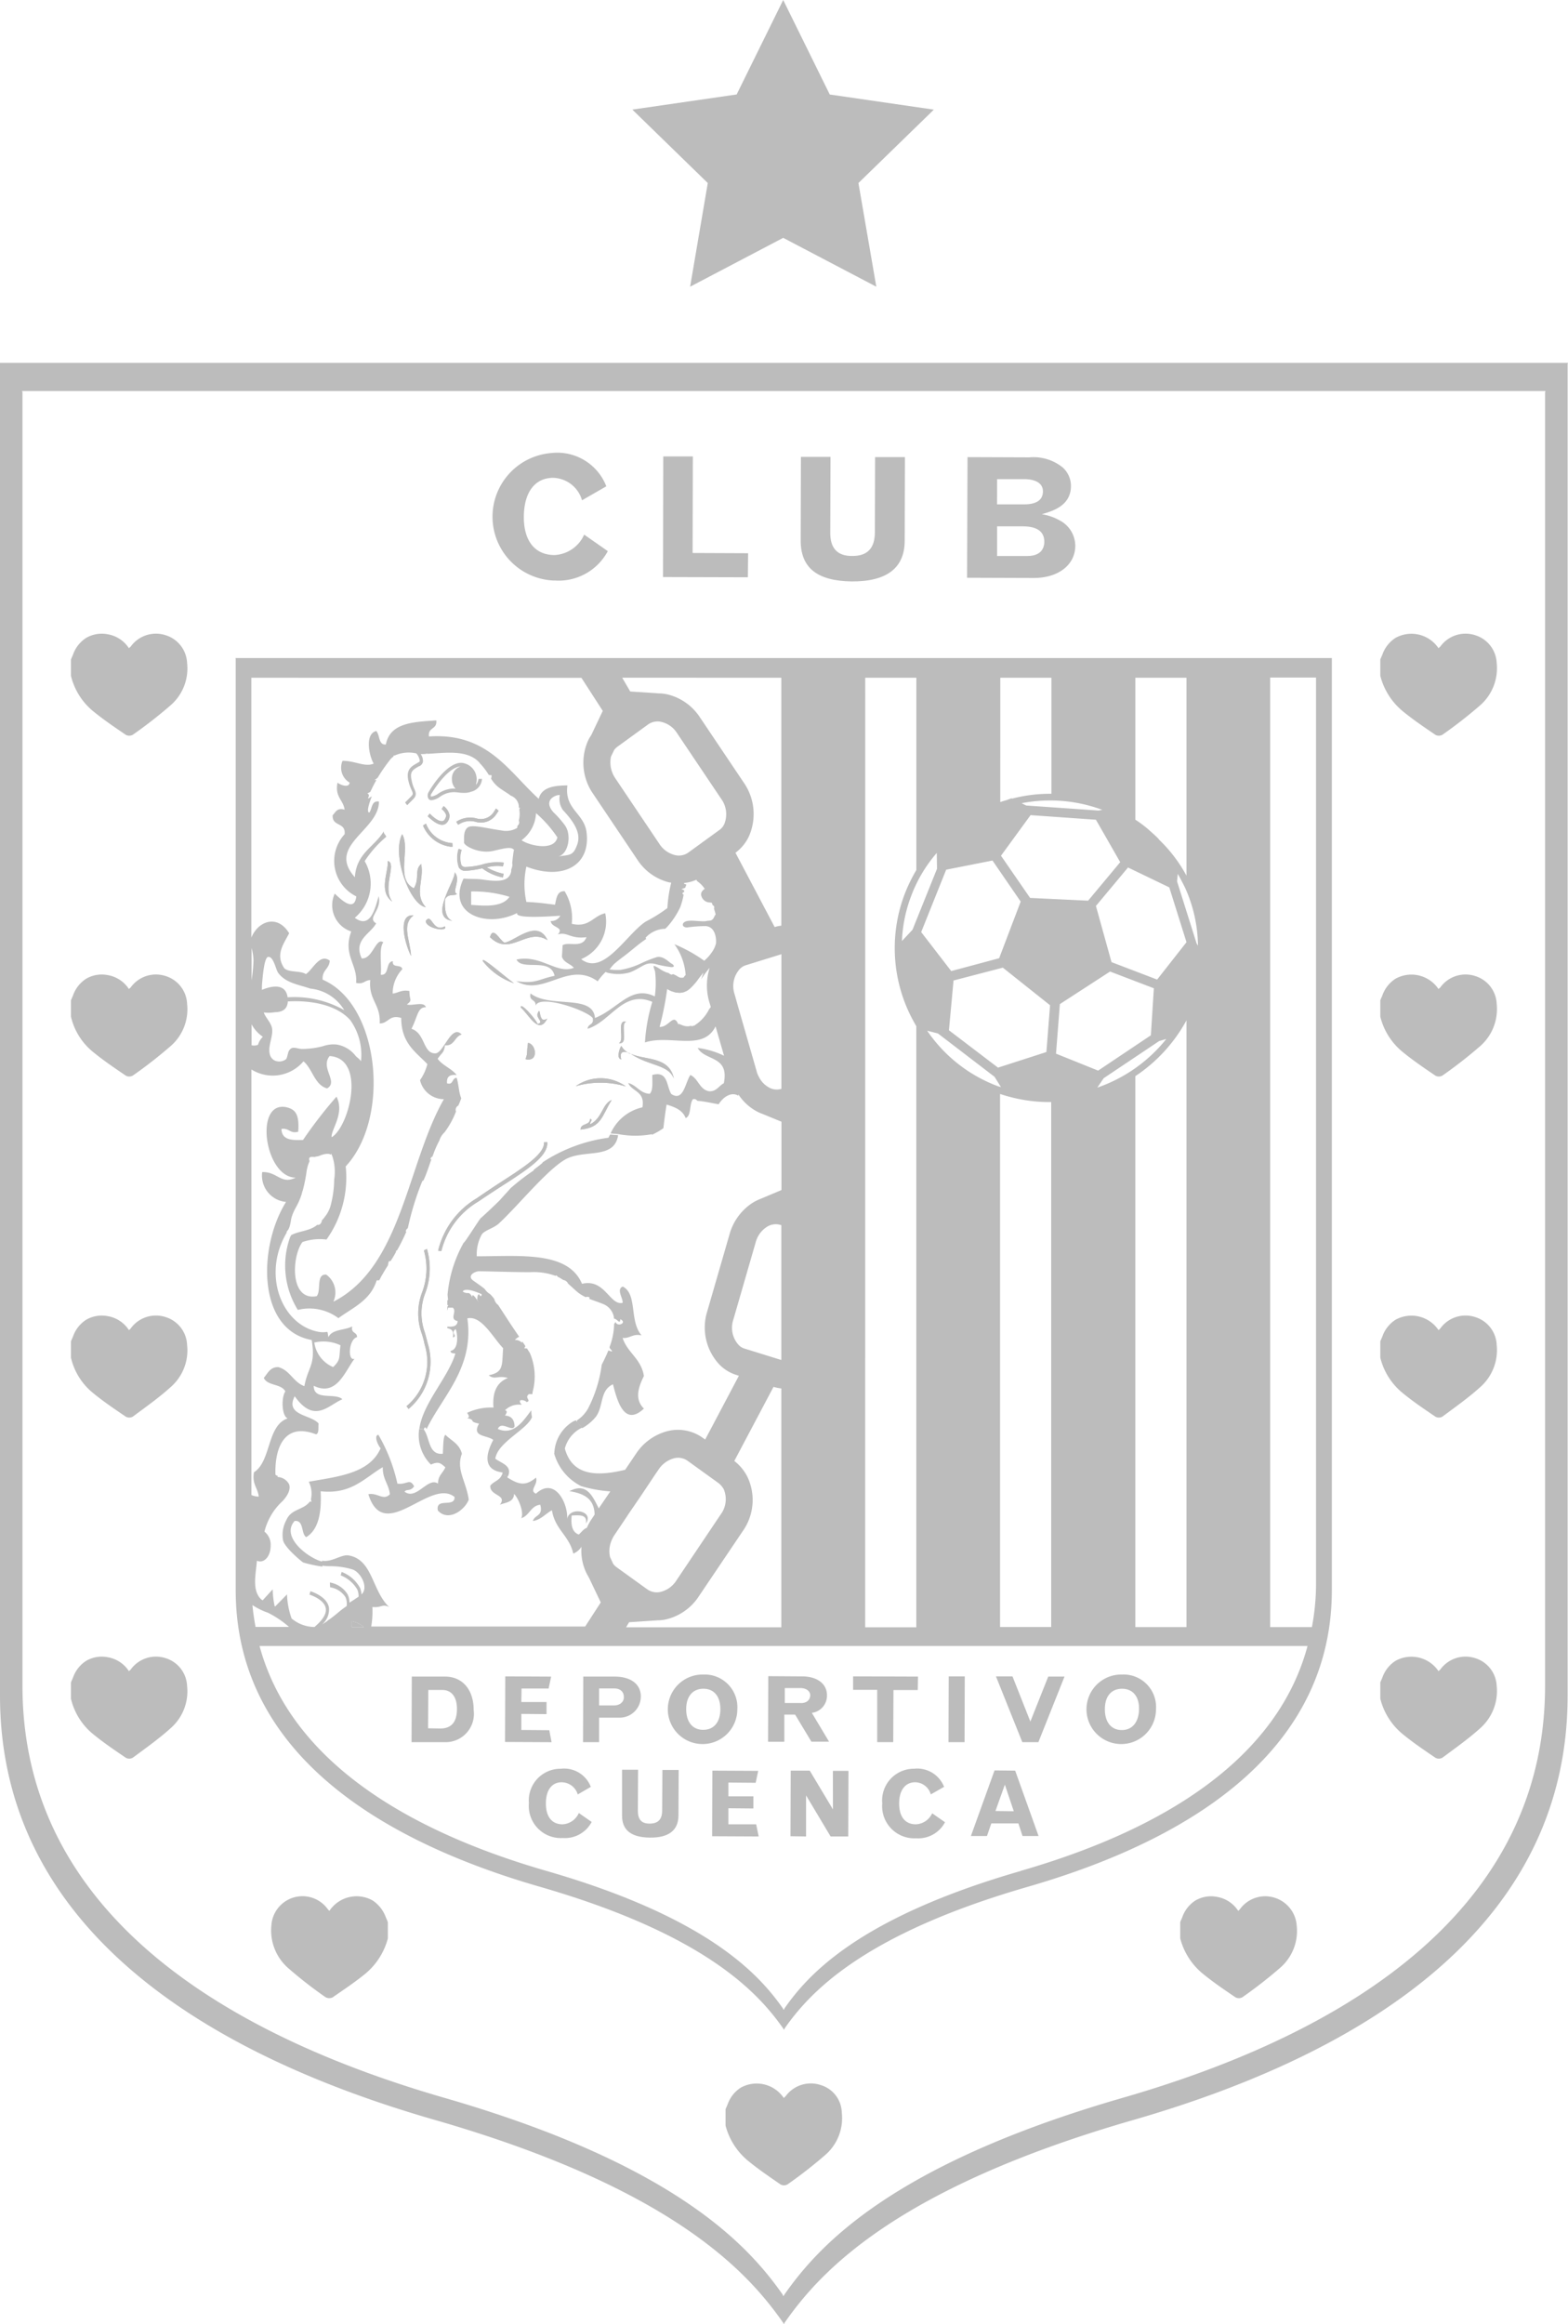 <svg id="XMLID_1_" xmlns="http://www.w3.org/2000/svg" width="81.579" height="120.86" viewBox="0 0 81.579 120.86">
  <g id="XMLID_4_" transform="translate(0 18.871)">
    <path id="XMLID_154_" d="M0,158.2v69.316c0,11.225,9.257,18.227,22.628,22.068,12.418,3.579,16.294,7.944,18.107,10.533l.036.072.012-.012a.012.012,0,0,0,.012.012l.036-.072c1.8-2.577,5.69-6.942,18.1-10.521,13.372-3.853,22.628-10.843,22.628-22.068V158.26l.024-.06Zm80.386,1.527V227c0,10.9-8.994,17.69-21.984,21.436-12.06,3.483-15.829,7.718-17.595,10.235l-.036.072c0-.012-.012-.012-.012-.024,0,.012-.012.012-.012.024l-.024-.072c-1.765-2.517-5.535-6.752-17.595-10.235C10.163,244.694,1.169,237.906,1.169,227V159.727l-.024-.06H80.41Z" transform="translate(0 -158.2)" fill="#bcbcbc"/>
    <path id="XMLID_153_" d="M273.867,459.072c-.06-.024-.107-.048-.167-.072A.31.31,0,0,1,273.867,459.072Z" transform="translate(-241.052 -423.119)" fill="#bcbcbc"/>
    <path id="XMLID_152_" d="M294.036,424.6h0Z" transform="translate(-258.93 -392.823)" fill="#bcbcbc"/>
    <path id="XMLID_151_" d="M253.712,470.55a4.621,4.621,0,0,0-2.612-.012A2.239,2.239,0,0,1,253.712,470.55Z" transform="translate(-221.148 -432.916)" fill="#bcbcbc"/>
    <path id="XMLID_150_" d="M254.822,479.6c-.525.847-.525,1.431-1.622,1.539.012-.358.489-.191.5-.561.179.06-.012.119,0,.286C254.345,480.542,254.321,479.8,254.822,479.6Z" transform="translate(-222.997 -441.262)" fill="#bcbcbc"/>
    <path id="XMLID_149_" d="M177.407,552.826l-.107-.143a3,3,0,0,0,.942-3.209,4.528,4.528,0,0,0-.155-.584,3.075,3.075,0,0,1,.036-2.159,3.479,3.479,0,0,0,.083-2.147l.155-.083a3.63,3.63,0,0,1-.083,2.29,2.918,2.918,0,0,0-.036,2.028c.06.167.107.37.167.6A3.225,3.225,0,0,1,177.407,552.826Z" transform="translate(-156.151 -498.42)" fill="#bcbcbc"/>
    <path id="XMLID_148_" d="M196.778,498c.048.728-1.014,1.408-2.362,2.278-.406.262-.811.525-1.229.811a4.139,4.139,0,0,0-1.92,2.577l-.167-.024a4.349,4.349,0,0,1,2-2.72c.418-.286.823-.561,1.229-.823,1.241-.811,2.314-1.491,2.278-2.1Z" transform="translate(-168.305 -457.467)" fill="#bcbcbc"/>
    <path id="XMLID_147_" d="M201.295,352.619l-.119.179a.952.952,0,0,1-1.074.394,1.084,1.084,0,0,0-.907.155l-.1-.155a1.322,1.322,0,0,1,1.038-.179.8.8,0,0,0,.907-.322l.119-.191Z" transform="translate(-175.35 -329.323)" fill="#bcbcbc"/>
    <path id="XMLID_146_" d="M187.633,351.865a.526.526,0,0,1-.131.394.307.307,0,0,1-.227.119h-.024c-.322,0-.7-.406-.751-.441l.107-.143c.107.119.429.417.644.394a.166.166,0,0,0,.119-.06.509.509,0,0,0,.1-.25.657.657,0,0,0-.239-.322l.1-.155A.793.793,0,0,1,187.633,351.865Z" transform="translate(-164.253 -328.354)" fill="#bcbcbc"/>
    <path id="XMLID_142_" d="M189.14,333.435a.569.569,0,0,1-.131.31c0-.024.012-.06.012-.084a.859.859,0,0,0-.585-1.026.606.606,0,0,0-.2-.036c-.8,0-1.646,1.431-1.67,1.491a.35.35,0,0,0-.048.334.168.168,0,0,0,.179.119.935.935,0,0,0,.441-.179,1.255,1.255,0,0,1,.728-.239,1.952,1.952,0,0,1,.274.024,2.026,2.026,0,0,0,.274.012.9.9,0,0,0,.346-.06.726.726,0,0,0,.561-.668Zm-1.384.012a.724.724,0,0,0,.191.5.2.2,0,0,1-.083-.012,1.481,1.481,0,0,0-.811.262.864.864,0,0,1-.358.155c-.012,0-.036,0-.036-.012a.182.182,0,0,1,.036-.143c.012-.012.811-1.372,1.515-1.408A.654.654,0,0,0,187.756,333.447Z" transform="translate(-164.245 -311.797)" fill="#bcbcbc"/>
    <path id="XMLID_141_" d="M168.247,377.511c-.74-.525-.179-1.575-.239-2.111C168.51,375.507,167.7,376.8,168.247,377.511Z" transform="translate(-147.838 -349.491)" fill="#bcbcbc"/>
    <path id="XMLID_140_" d="M269.9,446.477c.334-.131-.155-1.217.382-1.121C269.948,445.5,270.449,446.573,269.9,446.477Z" transform="translate(-237.705 -411.098)" fill="#bcbcbc"/>
    <path id="XMLID_139_" d="M229.2,455.547c.131-.346.048-.3.131-.847C229.749,454.748,229.916,455.714,229.2,455.547Z" transform="translate(-201.86 -419.332)" fill="#bcbcbc"/>
    <path id="XMLID_138_" d="M193.681,381.421c-.107.143-.441-.048-.62.286-.036.549.048.978.37,1.121-1.253-.179.2-2.111.131-2.529C193.92,380.694,193.383,381.326,193.681,381.421Z" transform="translate(-169.908 -353.807)" fill="#bcbcbc"/>
    <path id="XMLID_137_" d="M175.414,367.505c-.847-.143-1.777-2.744-1.229-3.805.453.751-.37,2.338.608,2.815.322-.513.012-.954.382-1.264C175.343,366.086,174.782,366.8,175.414,367.505Z" transform="translate(-153.263 -339.187)" fill="#bcbcbc"/>
    <path id="XMLID_136_" d="M176.449,401.189c-.286-.525-.763-2.195.131-2.111C175.936,399.555,176.4,400.366,176.449,401.189Z" transform="translate(-155.061 -370.342)" fill="#bcbcbc"/>
    <path id="XMLID_135_" d="M185.7,400.7c.322-.441.346.632.99.286C186.89,401.309,185.674,401.094,185.7,400.7Z" transform="translate(-163.546 -371.679)" fill="#bcbcbc"/>
    <path id="XMLID_134_" d="M216.694,406.286c-1.1-.68-1.92.895-2.994-.155.167-.6.5.155.751.286C214.952,406.381,216.157,405.129,216.694,406.286Z" transform="translate(-188.209 -376.262)" fill="#bcbcbc"/>
    <path id="XMLID_133_" d="M212.177,419.791a3.487,3.487,0,0,1-1.61-1.133C210.376,418.276,211.747,419.493,212.177,419.791Z" transform="translate(-185.433 -387.525)" fill="#bcbcbc"/>
    <path id="XMLID_132_" d="M228.538,439.371c-.441.907-.966-.227-1.372-.561-.072-.346.728.525.871.847.37-.1-.119-.31,0-.561C228.216,438.632,228.049,439.717,228.538,439.371Z" transform="translate(-200.065 -405.268)" fill="#bcbcbc"/>
    <path id="XMLID_131_" d="M270.266,456.346c-.2-.072-.453-.06-.334.358-.286-.036-.072-.62,0-.7A.93.93,0,0,0,270.266,456.346Z" transform="translate(-237.606 -420.477)" fill="#bcbcbc"/>
    <path id="XMLID_130_" d="M277.431,460.776c-.3-.74-1.276-.632-2.231-1.276h0C275.951,459.834,277.192,459.619,277.431,460.776Z" transform="translate(-242.373 -423.559)" fill="#bcbcbc"/>
    <path id="XMLID_129_" d="M186.039,360.3h-.1A1.813,1.813,0,0,1,184.5,359.2l.155-.1a1.566,1.566,0,0,0,1.372,1.014Z" transform="translate(-162.492 -335.136)" fill="#bcbcbc"/>
    <path id="XMLID_128_" d="M200.884,371.066a2.785,2.785,0,0,0,.871.334l-.036.191a2.619,2.619,0,0,1-1.074-.477,5.332,5.332,0,0,1-.871.131.377.377,0,0,1-.346-.179,1.543,1.543,0,0,1-.012-.966l.155.06a1.264,1.264,0,0,0-.012.787.233.233,0,0,0,.215.1,4.187,4.187,0,0,0,.859-.131,2.639,2.639,0,0,1,1.133-.1l-.048.191A2.139,2.139,0,0,0,200.884,371.066Z" transform="translate(-175.56 -344.824)" fill="#bcbcbc"/>
    <path id="XMLID_127_" d="M290.96,424.512h-.024c-.012,0-.024-.012-.036-.012h.024A.044.044,0,0,1,290.96,424.512Z" transform="translate(-256.2 -392.734)" fill="#bcbcbc"/>
    <path id="XMLID_123_" d="M181.242,731h-1.73l-.012,3.411h1.753a1.473,1.473,0,0,0,1.479-1.67C182.733,731.68,182.148,731,181.242,731Zm-.251,2.7-.632-.012.012-1.992h.728c.489,0,.775.37.763,1.026S181.564,733.7,180.991,733.7Z" transform="translate(-158.088 -662.674)" fill="#bcbcbc"/>
    <path id="XMLID_122_" d="M222.6,733.7l-1.455-.012v-.835l1.312.012v-.632h-1.312l.012-.7h1.408l.131-.62-2.386-.012-.012,3.411,2.421.012Z" transform="translate(-194.022 -662.586)" fill="#bcbcbc"/>
    <path id="XMLID_118_" d="M255.946,731h-1.634l-.012,3.411h.835v-1.276h1.038a1.1,1.1,0,0,0,1.133-1.062C257.33,731.406,256.793,731,255.946,731Zm-.036,1.5h-.775v-.883h.787c.31,0,.5.167.5.441C256.435,732.312,256.22,732.5,255.91,732.5Z" transform="translate(-223.966 -662.674)" fill="#bcbcbc"/>
    <path id="XMLID_114_" d="M293.677,730.1a1.808,1.808,0,1,0,1.765,1.813A1.7,1.7,0,0,0,293.677,730.1Zm-.012,2.875c-.561,0-.883-.418-.883-1.074s.334-1.062.895-1.062.883.406.883,1.062S294.238,732.975,293.665,732.975Z" transform="translate(-257.081 -661.881)" fill="#bcbcbc"/>
    <path id="XMLID_110_" d="M337.278,732.709a.9.9,0,0,0,.787-.919c0-.584-.5-.978-1.3-.978l-1.753-.012L335,734.212h.847V732.8h.561l.847,1.408h.918Zm-.584-.513h-.823v-.775h.847c.274.012.477.155.477.382C337.183,732.052,336.992,732.208,336.694,732.2Z" transform="translate(-295.04 -662.497)" fill="#bcbcbc"/>
    <path id="XMLID_109_" d="M372.1,731.6h1.252v2.72h.835l.012-2.708h1.264l.012-.7L372.1,730.9Z" transform="translate(-327.714 -662.586)" fill="#bcbcbc"/>
    <path id="XMLID_108_" d="M414.547,730.9h-.835l-.012,3.423h.835Z" transform="translate(-364.352 -662.586)" fill="#bcbcbc"/>
    <path id="XMLID_107_" d="M436.607,734.323l1.36-3.411h-.847l-.93,2.338-.93-2.35H434.4l1.372,3.423Z" transform="translate(-382.583 -662.586)" fill="#bcbcbc"/>
    <path id="XMLID_103_" d="M476.276,730.1a1.808,1.808,0,1,0,1.765,1.813A1.69,1.69,0,0,0,476.276,730.1Zm-.012,2.887c-.561,0-.883-.417-.883-1.085s.334-1.062.895-1.062.895.406.883,1.062S476.825,732.987,476.264,732.987Z" transform="translate(-417.898 -661.881)" fill="#bcbcbc"/>
    <path id="XMLID_102_" d="M232.453,774.087c-.561,0-.871-.394-.871-1.086s.31-1.109.835-1.1a.881.881,0,0,1,.823.632l.68-.394a1.488,1.488,0,0,0-1.563-.942,1.647,1.647,0,0,0-1.658,1.789,1.667,1.667,0,0,0,1.765,1.813,1.57,1.57,0,0,0,1.5-.835l-.668-.465A.983.983,0,0,1,232.453,774.087Z" transform="translate(-203.181 -698.078)" fill="#bcbcbc"/>
    <path id="XMLID_101_" d="M273.386,773.723c0,.465-.215.68-.656.68-.418,0-.608-.215-.608-.668l.012-2.135H271.3v2.362c-.012.763.453,1.157,1.443,1.169s1.491-.382,1.491-1.157l.012-2.362H273.4Z" transform="translate(-238.936 -698.431)" fill="#bcbcbc"/>
    <path id="XMLID_100_" d="M311.447,774.791v-.835l1.3.012v-.632h-1.3v-.716l1.419.012.131-.62L310.612,772l-.012,3.411,2.422.012-.131-.632Z" transform="translate(-273.55 -698.783)" fill="#bcbcbc"/>
    <path id="XMLID_99_" d="M347.007,774.016,345.8,772h-.99l-.012,3.411.811.012v-2.135l1.276,2.135h.918l.012-3.411h-.811Z" transform="translate(-303.671 -698.783)" fill="#bcbcbc"/>
    <path id="XMLID_98_" d="M384.8,773a1.673,1.673,0,0,0,1.765,1.813,1.57,1.57,0,0,0,1.5-.835l-.668-.465a.975.975,0,0,1-.847.573c-.561,0-.871-.394-.871-1.086s.322-1.1.835-1.1a.856.856,0,0,1,.811.632l.692-.394a1.5,1.5,0,0,0-1.563-.942A1.651,1.651,0,0,0,384.8,773Z" transform="translate(-338.899 -698.078)" fill="#bcbcbc"/>
    <path id="XMLID_94_" d="M425.8,771.912l-1.074-.012-1.229,3.412h.835l.227-.656h1.408l.215.656h.835Zm-1.026,2.1.489-1.372.465,1.384Z" transform="translate(-372.983 -698.695)" fill="#bcbcbc"/>
    <path id="XMLID_93_" d="M218.118,204.132a2.9,2.9,0,0,0,2.767-1.527l-1.229-.859a1.786,1.786,0,0,1-1.539,1.062c-1.026,0-1.61-.74-1.6-2s.573-2.016,1.527-2.016a1.608,1.608,0,0,1,1.5,1.169l1.264-.728a2.735,2.735,0,0,0-2.863-1.73,3.322,3.322,0,0,0,.167,6.632Z" transform="translate(-189.263 -192.812)" fill="#bcbcbc"/>
    <path id="XMLID_92_" d="M293.625,204.034l-2.887-.012.012-5.022h-1.539l-.012,6.274,4.414.012Z" transform="translate(-254.703 -194.133)" fill="#bcbcbc"/>
    <path id="XMLID_91_" d="M351.86,205.677c1.825.012,2.755-.7,2.755-2.123l.012-4.342h-1.551l-.012,3.9c0,.847-.394,1.253-1.2,1.241-.763,0-1.133-.417-1.121-1.229l.012-3.924h-1.539l-.012,4.342C349.2,204.95,350.035,205.653,351.86,205.677Z" transform="translate(-307.546 -194.309)" fill="#bcbcbc"/>
    <path id="XMLID_86_" d="M426.619,202.592a2.768,2.768,0,0,0-.93-.322c.573-.167,1.5-.441,1.515-1.443a1.292,1.292,0,0,0-.429-.99,2.419,2.419,0,0,0-1.73-.525l-3.221-.012-.024,6.274,3.471.012c1.276,0,2.159-.68,2.159-1.682A1.5,1.5,0,0,0,426.619,202.592Zm-3.257-2.147h1.443c.6.012.942.239.942.632,0,.453-.334.68-.978.68h-1.408Zm1.551,4h-1.551V202.9h1.312c.763,0,1.145.262,1.145.811C425.808,204.191,425.486,204.453,424.913,204.441Z" transform="translate(-371.486 -194.397)" fill="#bcbcbc"/>
    <path id="XMLID_85_" d="M603.233,280.293c.549.453,1.133.847,1.73,1.253a.372.372,0,0,0,.37-.012,23.616,23.616,0,0,0,1.944-1.515,2.565,2.565,0,0,0,.871-2.207,1.582,1.582,0,0,0-1.1-1.443,1.62,1.62,0,0,0-1.825.573c-.024.036-.06.048-.1.1a1.7,1.7,0,0,0-2.243-.537,1.693,1.693,0,0,0-.668.835c-.036.1-.084.191-.119.286v.847A3.5,3.5,0,0,0,603.233,280.293Z" transform="translate(-530.279 -262.198)" fill="#bcbcbc"/>
    <path id="XMLID_84_" d="M603.233,428.893c.549.453,1.133.847,1.73,1.253a.372.372,0,0,0,.37-.012,23.629,23.629,0,0,0,1.944-1.515,2.565,2.565,0,0,0,.871-2.207,1.582,1.582,0,0,0-1.1-1.443,1.62,1.62,0,0,0-1.825.573c-.024.036-.06.048-.1.1a1.7,1.7,0,0,0-2.243-.537,1.693,1.693,0,0,0-.668.835c-.036.1-.084.191-.119.286v.847A3.411,3.411,0,0,0,603.233,428.893Z" transform="translate(-530.279 -393.072)" fill="#bcbcbc"/>
    <path id="XMLID_83_" d="M603.233,577.594c.549.453,1.133.847,1.73,1.252a.372.372,0,0,0,.37-.012c.656-.489,1.336-.966,1.944-1.515a2.565,2.565,0,0,0,.871-2.207,1.582,1.582,0,0,0-1.1-1.443,1.62,1.62,0,0,0-1.825.573.721.721,0,0,1-.1.1,1.7,1.7,0,0,0-2.243-.537,1.693,1.693,0,0,0-.668.835c-.036.1-.084.191-.119.286v.847A3.411,3.411,0,0,0,603.233,577.594Z" transform="translate(-530.279 -524.035)" fill="#bcbcbc"/>
    <path id="XMLID_82_" d="M603.233,726.294c.549.453,1.133.847,1.73,1.253a.373.373,0,0,0,.37-.012c.656-.489,1.336-.966,1.944-1.515a2.578,2.578,0,0,0,.871-2.207,1.582,1.582,0,0,0-1.1-1.443,1.62,1.62,0,0,0-1.825.573c-.024.036-.06.048-.1.1a1.7,1.7,0,0,0-2.243-.537,1.693,1.693,0,0,0-.668.835c-.036.1-.084.191-.119.286v.847A3.456,3.456,0,0,0,603.233,726.294Z" transform="translate(-530.279 -654.997)" fill="#bcbcbc"/>
    <path id="XMLID_81_" d="M519.738,826.869a1.62,1.62,0,0,0-1.825.573.718.718,0,0,1-.1.1,1.639,1.639,0,0,0-1.109-.728,1.611,1.611,0,0,0-1.121.191,1.693,1.693,0,0,0-.668.835c-.036.1-.084.191-.119.286v.847a3.518,3.518,0,0,0,1.145,1.813c.549.453,1.133.847,1.73,1.253a.373.373,0,0,0,.37-.012,23.627,23.627,0,0,0,1.944-1.515,2.533,2.533,0,0,0,.871-2.207A1.636,1.636,0,0,0,519.738,826.869Z" transform="translate(-453.392 -747.032)" fill="#bcbcbc"/>
    <path id="XMLID_80_" d="M321.45,908.469a1.62,1.62,0,0,0-1.825.573c-.024.036-.06.048-.1.1a1.7,1.7,0,0,0-2.243-.537,1.693,1.693,0,0,0-.668.835c-.036.1-.083.191-.119.286v.847a3.517,3.517,0,0,0,1.145,1.813c.549.453,1.133.847,1.718,1.253a.372.372,0,0,0,.37-.012,23.617,23.617,0,0,0,1.944-1.515,2.533,2.533,0,0,0,.871-2.207A1.536,1.536,0,0,0,321.45,908.469Z" transform="translate(-278.746 -818.898)" fill="#bcbcbc"/>
    <path id="XMLID_79_" d="M123.567,827a1.7,1.7,0,0,0-2.243.537.359.359,0,0,1-.1-.1,1.621,1.621,0,0,0-2.922.871,2.6,2.6,0,0,0,.871,2.207,22.266,22.266,0,0,0,1.944,1.515.405.405,0,0,0,.37.012c.584-.406,1.181-.8,1.73-1.253a3.566,3.566,0,0,0,1.145-1.813v-.847c-.036-.1-.083-.191-.119-.286A1.759,1.759,0,0,0,123.567,827Z" transform="translate(-104.183 -747.032)" fill="#bcbcbc"/>
    <path id="XMLID_78_" d="M32.121,280.293c.549.453,1.133.847,1.73,1.253a.372.372,0,0,0,.37-.012,23.618,23.618,0,0,0,1.944-1.515,2.533,2.533,0,0,0,.871-2.207,1.582,1.582,0,0,0-1.1-1.443,1.62,1.62,0,0,0-1.825.573c-.024.036-.06.048-.1.1a1.639,1.639,0,0,0-1.109-.728,1.612,1.612,0,0,0-1.121.191,1.693,1.693,0,0,0-.668.835c-.036.1-.083.191-.119.286v.847A3.409,3.409,0,0,0,32.121,280.293Z" transform="translate(-27.302 -262.198)" fill="#bcbcbc"/>
    <path id="XMLID_77_" d="M32.121,428.893c.549.453,1.133.847,1.73,1.253a.372.372,0,0,0,.37-.012,23.632,23.632,0,0,0,1.944-1.515,2.533,2.533,0,0,0,.871-2.207,1.582,1.582,0,0,0-1.1-1.443,1.62,1.62,0,0,0-1.825.573c-.024.036-.06.048-.1.1a1.639,1.639,0,0,0-1.109-.728,1.612,1.612,0,0,0-1.121.191,1.693,1.693,0,0,0-.668.835c-.036.1-.083.191-.119.286v.847A3.323,3.323,0,0,0,32.121,428.893Z" transform="translate(-27.302 -393.072)" fill="#bcbcbc"/>
    <path id="XMLID_76_" d="M32.121,577.594c.549.453,1.133.847,1.73,1.252a.372.372,0,0,0,.37-.012c.656-.489,1.336-.966,1.944-1.515a2.533,2.533,0,0,0,.871-2.207,1.582,1.582,0,0,0-1.1-1.443,1.62,1.62,0,0,0-1.825.573.72.72,0,0,1-.1.1,1.639,1.639,0,0,0-1.109-.728,1.612,1.612,0,0,0-1.121.191,1.693,1.693,0,0,0-.668.835c-.036.1-.083.191-.119.286v.847A3.323,3.323,0,0,0,32.121,577.594Z" transform="translate(-27.302 -524.035)" fill="#bcbcbc"/>
    <path id="XMLID_75_" d="M32.121,726.294c.549.453,1.133.847,1.73,1.253a.373.373,0,0,0,.37-.012c.656-.489,1.336-.966,1.944-1.515a2.546,2.546,0,0,0,.871-2.207,1.582,1.582,0,0,0-1.1-1.443,1.62,1.62,0,0,0-1.825.573c-.024.036-.06.048-.1.1a1.639,1.639,0,0,0-1.109-.728,1.612,1.612,0,0,0-1.121.191,1.693,1.693,0,0,0-.668.835c-.036.1-.083.191-.119.286v.847A3.366,3.366,0,0,0,32.121,726.294Z" transform="translate(-27.302 -654.997)" fill="#bcbcbc"/>
    <path id="XMLID_74_" d="M119.9,700.412v0Z" transform="translate(-105.598 -635.724)" fill="#bcbcbc"/>
    <path id="XMLID_73_" d="M168.247,377.511c-.74-.525-.179-1.575-.239-2.111C168.51,375.507,167.7,376.8,168.247,377.511Z" transform="translate(-147.838 -349.491)" fill="#bcbcbc"/>
    <path id="XMLID_72_" d="M176.449,401.189c-.286-.525-.763-2.195.131-2.111C175.936,399.555,176.4,400.366,176.449,401.189Z" transform="translate(-155.061 -370.342)" fill="#bcbcbc"/>
    <path id="XMLID_71_" d="M174.186,363.7c.453.751-.37,2.338.608,2.815.322-.513.012-.954.382-1.264.167.835-.382,1.551.239,2.243C174.567,367.35,173.637,364.762,174.186,363.7Z" transform="translate(-153.263 -339.187)" fill="#bcbcbc"/>
    <path id="XMLID_70_" d="M178.4,549.426a3.175,3.175,0,0,1-.99,3.4l-.107-.143a3,3,0,0,0,.942-3.209,4.528,4.528,0,0,0-.155-.584,3.075,3.075,0,0,1,.036-2.159,3.479,3.479,0,0,0,.083-2.147l.155-.083a3.63,3.63,0,0,1-.083,2.29,2.918,2.918,0,0,0-.036,2.028C178.29,549.009,178.35,549.2,178.4,549.426Z" transform="translate(-156.151 -498.42)" fill="#bcbcbc"/>
    <path id="XMLID_69_" d="M186.688,400.987c.2.322-1.014.107-.99-.286C186.008,400.259,186.043,401.333,186.688,400.987Z" transform="translate(-163.546 -371.679)" fill="#bcbcbc"/>
    <path id="XMLID_68_" d="M187.371,352.228a.509.509,0,0,0,.1-.251.657.657,0,0,0-.239-.322l.1-.155a.732.732,0,0,1,.31.453.526.526,0,0,1-.131.394.307.307,0,0,1-.227.119h-.024c-.322,0-.7-.406-.751-.441l.107-.143c.107.119.429.418.644.394C187.311,352.287,187.335,352.263,187.371,352.228Z" transform="translate(-164.253 -328.442)" fill="#bcbcbc"/>
    <path id="XMLID_67_" d="M184.5,359.2l.155-.1a1.567,1.567,0,0,0,1.372,1.014l.012.191h-.1A1.813,1.813,0,0,1,184.5,359.2Z" transform="translate(-162.492 -335.136)" fill="#bcbcbc"/>
    <path id="XMLID_66_" d="M193.681,381.421c-.107.143-.441-.048-.62.286-.036.549.048.978.37,1.121-1.253-.179.2-2.111.131-2.529C193.92,380.694,193.383,381.326,193.681,381.421Z" transform="translate(-169.908 -353.807)" fill="#bcbcbc"/>
    <path id="XMLID_65_" d="M200.038,353.013a.8.8,0,0,0,.907-.322l.119-.191.131.119-.119.179a.952.952,0,0,1-1.074.394,1.084,1.084,0,0,0-.907.155l-.1-.155A1.287,1.287,0,0,1,200.038,353.013Z" transform="translate(-175.262 -329.323)" fill="#bcbcbc"/>
    <path id="XMLID_64_" d="M212.177,419.791a3.487,3.487,0,0,1-1.61-1.133C210.376,418.276,211.747,419.493,212.177,419.791Z" transform="translate(-185.433 -387.525)" fill="#bcbcbc"/>
    <path id="XMLID_63_" d="M200.733,370.923a2.639,2.639,0,0,1,1.133-.1l-.048.191a2.092,2.092,0,0,0-.835.048,2.785,2.785,0,0,0,.871.334l-.036.191a2.619,2.619,0,0,1-1.074-.477,5.333,5.333,0,0,1-.871.131.377.377,0,0,1-.346-.179,1.543,1.543,0,0,1-.012-.966l.155.06a1.264,1.264,0,0,0-.012.787.233.233,0,0,0,.215.1A3.438,3.438,0,0,0,200.733,370.923Z" transform="translate(-175.648 -344.824)" fill="#bcbcbc"/>
    <path id="XMLID_62_" d="M229.2,455.547c.131-.346.048-.3.131-.847C229.749,454.748,229.916,455.714,229.2,455.547Z" transform="translate(-201.86 -419.332)" fill="#bcbcbc"/>
    <path id="XMLID_61_" d="M216.694,406.286c-1.1-.68-1.92.895-2.994-.155.167-.6.5.155.751.286C214.952,406.381,216.157,405.129,216.694,406.286Z" transform="translate(-188.209 -376.262)" fill="#bcbcbc"/>
    <path id="XMLID_60_" d="M228.049,439c.179-.453,0,.632.489.274-.441.907-.966-.227-1.372-.561-.072-.346.728.525.871.847C228.407,439.474,227.918,439.259,228.049,439Z" transform="translate(-200.065 -405.18)" fill="#bcbcbc"/>
    <path id="XMLID_59_" d="M196.611,498.012l.167-.012c.048.728-1.014,1.408-2.362,2.278-.406.262-.811.525-1.229.811a4.139,4.139,0,0,0-1.92,2.577l-.167-.024a4.349,4.349,0,0,1,2-2.72c.418-.286.823-.561,1.229-.823C195.573,499.312,196.659,498.62,196.611,498.012Z" transform="translate(-168.305 -457.467)" fill="#bcbcbc"/>
    <path id="XMLID_58_" d="M254.822,479.6c-.525.847-.525,1.431-1.622,1.539.012-.358.489-.191.5-.561.179.06-.012.119,0,.286C254.345,480.542,254.321,479.8,254.822,479.6Z" transform="translate(-222.997 -441.262)" fill="#bcbcbc"/>
    <path id="XMLID_57_" d="M253.712,470.55a4.621,4.621,0,0,0-2.612-.012A2.239,2.239,0,0,1,253.712,470.55Z" transform="translate(-221.148 -432.916)" fill="#bcbcbc"/>
    <path id="XMLID_56_" d="M270.266,456.346c-.2-.072-.453-.06-.334.358-.286-.036-.072-.62,0-.7A.93.93,0,0,0,270.266,456.346Z" transform="translate(-237.606 -420.477)" fill="#bcbcbc"/>
    <path id="XMLID_55_" d="M269.9,446.477c.334-.131-.155-1.217.382-1.121C269.948,445.5,270.449,446.573,269.9,446.477Z" transform="translate(-237.705 -411.098)" fill="#bcbcbc"/>
    <path id="XMLID_54_" d="M273.8,458.9a.7.7,0,0,1,.167.072A1.164,1.164,0,0,1,273.8,458.9Z" transform="translate(-241.14 -423.031)" fill="#bcbcbc"/>
    <path id="XMLID_53_" d="M277.431,460.776c-.3-.74-1.276-.632-2.231-1.276h0C275.951,459.834,277.192,459.619,277.431,460.776Z" transform="translate(-242.373 -423.559)" fill="#bcbcbc"/>
    <path id="XMLID_52_" d="M290.936,424.512c-.012,0-.024-.012-.036-.012h.024l.024.024C290.96,424.512,290.948,424.512,290.936,424.512Z" transform="translate(-256.2 -392.734)" fill="#bcbcbc"/>
    <path id="XMLID_51_" d="M294.036,424.6h0Z" transform="translate(-258.93 -392.823)" fill="#bcbcbc"/>
    <path id="XMLID_50_" d="M153.334,707.11h.632a1.315,1.315,0,0,0-.632-.31A1.347,1.347,0,0,0,153.334,707.11Z" transform="translate(-135.036 -641.36)" fill="#bcbcbc"/>
    <g id="XMLID_5_" transform="translate(12.251 15.352)">
      <g id="XMLID_6_">
        <path id="XMLID_47_" d="M183.27,510.028c0-.083-.107-.167-.131,0l-.239-.036c.191-1.336,1.491-2.648,1.873-3.9-.1-.036-.25,0-.25-.143.549-.1.286-1.276.25-1.121-.274.2.155.346-.131.418.072-.334-.072-.441-.286-.477v-.083c.274.012.513,0,.537-.286-.465-.107-.012-.489-.251-.7h-.251a.292.292,0,0,1-.048.143.9.9,0,0,0,.012-.179c.012-.036.036-.06.048-.1h-.048v-.239c.012-.012.036-.024.036-.036s-.012-.131-.024-.262a6.726,6.726,0,0,1,.835-2.7c.06,0,.775-1.157.895-1.288.06-.036,1.014-.942,1.014-.954s.358-.394.537-.6a11.7,11.7,0,0,1,1.229-.942c-.2.083.453-.346.441-.406a8.21,8.21,0,0,1,3.423-1.276c.024-.06.06-.119.084-.167l.417.036c-.2,1.288-1.765.716-2.732,1.252s-2.541,2.493-3.5,3.364c-.262.227-.751.346-.871.561a2.139,2.139,0,0,0-.251,1.121c2.243,0,4.748-.286,5.475,1.431,1.193-.286,1.443,1.145,2.111.99.036-.239-.346-.7.012-.847.775.406.322,1.789.978,2.541-.465-.107-.6.167-.99.131.262.787.966,1.074,1.109,1.98-.3.6-.489,1.217,0,1.694-1.05.99-1.408-.489-1.61-1.264-.692.322-.477,1.109-.883,1.682a2.483,2.483,0,0,1-.716.6l-.274-.322v-.083a1.756,1.756,0,0,0,.573-.608,6.948,6.948,0,0,0,.716-2.29h0c.119-.227.239-.477.346-.74.167.06.274.107.107-.072a.18.18,0,0,1-.048-.1,3.55,3.55,0,0,0,.239-1.2l.072-.107c.107.286.632.036.251-.143-.024.3-.143-.012-.334-.036v-.06a.9.9,0,0,0-.525-.68c-.262-.107-.513-.191-.763-.286a.169.169,0,0,0,.024-.072c-.107-.048-.167-.036-.2-.012a2.141,2.141,0,0,1-.382-.227c-.191-.155-.358-.322-.537-.477a.326.326,0,0,0-.25-.191c-.083-.048-.167-.107-.239-.143-.012-.012-.036-.012-.06-.024,0-.024-.024-.06-.084-.072,0,.012-.012.012-.024.024a3.308,3.308,0,0,0-1.324-.191c-.883,0-1.753-.036-2.624-.048-.239-.012-.7.239-.31.5.2.143.394.274.573.418a.87.87,0,0,0,.286.274,2.161,2.161,0,0,1,.215.25.509.509,0,0,0,.2.31c.262.394.525.811.787,1.2.107.155.2.3.31.453a.8.8,0,0,0-.227.167.5.5,0,0,1,.37.143c0-.024.024-.036.024-.06.048.084.107.155.155.239a.484.484,0,0,1-.06.107.581.581,0,0,0,.143.012c.048.083.107.167.155.25a3.068,3.068,0,0,1,.143,1.992.535.535,0,0,0-.012.131.9.9,0,0,1-.179,0c-.274.191.155.346-.131.418-.06-.107-.549-.215-.251.143a1.012,1.012,0,0,0-.871.286c.155.024.083.155,0,.274.322.012.489.2.5.561-.131.31-.68-.31-.871.131.859.394,1.4-.537,1.742-.966a1.652,1.652,0,0,0,.036.358c-.286.668-1.789,1.3-1.909,2.159.322.239.883.358.668.895l-.322-.048c.012-.036.024-.083.036-.131-1.038-.131-.883-.954-.489-1.694-.334-.262-1.145-.143-.74-.847-.584-.119-.131-.179-.62-.286.155-.036.083-.155,0-.274a2.848,2.848,0,0,1,1.372-.274c-.072-.871.227-1.336.751-1.539-.525-.155-.68.119-1-.143.8-.155.68-.537.751-1.408-.525-.537-1.121-1.718-1.861-1.551C185.763,506.843,184.081,508.322,183.27,510.028Zm2.386-6.883c-.024-.286.262.179.322.262-.012-.024-.036-.06-.072-.131.024-.107,0-.274.119-.274,0,.083.107.167.119,0-.394-.179-.871-.334-.99-.143C185.453,503.05,185.441,502.788,185.655,503.145Z" transform="translate(-173.333 -469.913)" fill="#bcbcbc"/>
        <path id="XMLID_46_" d="M123.843,627.7c-.763.859.8,1.992,1.479,2.123l-.036.25a7.128,7.128,0,0,1-1-.215c-.012,0-.99-.775-1.05-1.181a1.605,1.605,0,0,1,.179-1.026c.179-.418.549-.5.835-.656a1.11,1.11,0,0,0,.394-.31c.024.012.048.012.072.024a.506.506,0,0,0-.024-.131,1.4,1.4,0,0,0-.107-.907v-.012c1.515-.274,3.149-.417,3.734-1.742-.107-.1-.382-.656-.119-.7a8.686,8.686,0,0,1,.99,2.541c.489.072.644-.3.871.143-.215.286-.382.119-.5.274.62.477,1.217-.787,1.742-.418,0-.429.262-.549.382-.847-.262-.239-.37-.31-.751-.143a2.155,2.155,0,0,1-.608-1.861l.239.036c.322.429.227,1.336.99,1.264.024-.537.024-.883.131-.99.31.31.74.477.859.99-.31.823.215,1.408.358,2.386-.227.573-1.085,1.157-1.61.561-.119-.7.895-.119.871-.7-1.264-1.026-3.662,2.493-4.485-.143.465-.1.787.358,1.121,0-.06-.537-.382-.775-.37-1.408-.954.561-1.634,1.431-3.233,1.253.06,1.157-.131,2.016-.751,2.386C124.165,628.363,124.344,627.648,123.843,627.7Z" transform="translate(-120.766 -582.82)" fill="#bcbcbc"/>
        <path id="XMLID_7_" d="M102.7,286.9l.012.048v48.43c0,7.837,6.477,12.728,15.817,15.424,8.684,2.505,11.392,5.559,12.668,7.372l.024.06a.012.012,0,0,1,.012-.012.012.012,0,0,0,.012.012l.024-.06c1.276-1.813,3.984-4.867,12.668-7.372,9.328-2.7,15.805-7.587,15.805-15.435V286.9Zm46.819,1.026h2.66V298.22a7.616,7.616,0,0,0-1.4-1.849.316.316,0,0,1-.06-.072c-.155-.167-.334-.31-.5-.465a6,6,0,0,0-.7-.525Zm3.256,13.932-.072-.119-1.014-3.221.036-.394c.131.227.25.465.37.7A7.475,7.475,0,0,1,152.776,301.858Zm-1.491-3.03.895,2.851-1.527,1.944-2.374-.907-.811-2.922,1.67-2Zm-3.412,9.924,2.887-1.932.37-.107a7.9,7.9,0,0,1-3.59,2.529Zm-2.481-1.276.2-2.577,2.612-1.694,2.278.871-.155,2.445-2.744,1.837Zm4.127,1.169a8.176,8.176,0,0,0,2.66-2.9V337.3h-2.66Zm-2.457-9.125-3.018-.143-1.515-2.195,1.539-2.111,3.4.239,1.264,2.207Zm-4.867,9.161.334.537c-.06-.024-.131-.036-.191-.06a7.711,7.711,0,0,1-3.65-2.875l.561.143Zm-2.374-2.421.239-2.589,2.565-.668,2.457,1.956-.191,2.433-2.517.811Zm2.672,3.316a8.079,8.079,0,0,0,2.565.418h.083v27.3h-2.66V309.576Zm5.105-14.744-3.757-.262-.239-.119a7.582,7.582,0,0,1,1.479-.143,7.783,7.783,0,0,1,2.72.489Zm-5.105-6.907h2.66v6.036h-.072a7.742,7.742,0,0,0-1.968.25l-.024-.012h-.024c-.083.024-.155.06-.227.084-.119.036-.239.072-.346.107Zm-.406,9.507,1.467,2.135-1.121,2.946-2.493.668-1.563-2.028,1.3-3.245Zm-2.887.429-1.276,3.173-.549.584a7.388,7.388,0,0,1,.489-2.362,7.311,7.311,0,0,1,1.324-2.219Zm-3.734-9.936h2.66v10a8.36,8.36,0,0,0-.6,1.229,7.9,7.9,0,0,0,.191,6.119c.119.262.262.525.406.775V337.31h-2.66Zm-4.366,0v12.895a1.618,1.618,0,0,0-.346.072l-2.04-3.865a2.246,2.246,0,0,0,.692-.835,2.859,2.859,0,0,0-.251-2.8l-2.3-3.423a2.8,2.8,0,0,0-1.6-1.157,2.056,2.056,0,0,0-.525-.072l-1.491-.1-.418-.716Zm-7.921,49.122,1.491-.1a1.988,1.988,0,0,0,.525-.072,2.8,2.8,0,0,0,1.6-1.157l2.3-3.412a2.8,2.8,0,0,0,.251-2.8,2.406,2.406,0,0,0-.692-.847l2.04-3.853a2.456,2.456,0,0,0,.406.083V337.31h-8.076Zm-.668-2.875a.952.952,0,0,1-.155-.155l-.167-.358a1.411,1.411,0,0,1,.012-.668,1.706,1.706,0,0,1,.2-.453l.561-.835.262-.394.549-.8.382-.573.382-.573.179-.262a1.406,1.406,0,0,1,.775-.573.852.852,0,0,1,.728.119l1.622,1.169a1.1,1.1,0,0,1,.262.31,1.324,1.324,0,0,1-.155,1.312l-2.314,3.447a1.352,1.352,0,0,1-.775.573.852.852,0,0,1-.728-.119Zm8.565-10.771-1.885-.585a.676.676,0,0,1-.334-.215,1.329,1.329,0,0,1-.251-1.3l1.157-4a1.37,1.37,0,0,1,.561-.8.857.857,0,0,1,.728-.119l.048.012v7.014C131.09,323.4,131.09,323.4,131.078,323.4Zm-1.026-8.386a2.546,2.546,0,0,0-.477.239,2.873,2.873,0,0,0-1.169,1.622l-1.157,4a2.815,2.815,0,0,0,.608,2.744,2.106,2.106,0,0,0,.93.573l.107.036-1.753,3.316-.119-.083a2.21,2.21,0,0,0-1.873-.346,2.8,2.8,0,0,0-1.6,1.157l-.573.847c-1.36.322-2.732.382-3.137-1.109a1.682,1.682,0,0,1,.895-1.085l-.274-.322c-.012-.012-.024-.036-.048-.06a1.237,1.237,0,0,1-.119.048,2.01,2.01,0,0,0-1,1.646.042.042,0,0,1-.012.024,2.725,2.725,0,0,0,1.408,1.706,7,7,0,0,0,1.515.274l-.6.883c-.334-.656-.632-1.36-1.527-.895.823.131,1.288.429,1.312,1.217l-.143.215a2.672,2.672,0,0,0-.262.477c-.143.036-.251.191-.417.346-.322-.107-.429-.453-.37-.99.382-.012.823-.072.74.417.453-.668-.871-.907-.978-.227.06-.811-.644-2.231-1.622-1.324-.382-.167.131-.477,0-.835-.537.453-.895.37-1.491-.012a.582.582,0,0,1,.036-.083l-.322-.048c-.107.286-.417.334-.6.561-.036.549.907.453.5.99.3-.119.716-.119.74-.561.25.262.525.99.37,1.264.429-.131.5-.656.99-.7.167.608-.3.513-.382.847.429-.072.656-.382.99-.561.155,1,.907,1.324,1.109,2.254a.9.9,0,0,0,.429-.358,2.665,2.665,0,0,0,.251,1.36c.048.1.1.179.143.262l.608,1.276-.811,1.252H109.762a4.492,4.492,0,0,0,.06-1.014c.513.048.489-.179.871,0-.907-.871-.847-2.469-2.111-2.684-.37-.06-.883.37-1.372.274l-.036.251a2.574,2.574,0,0,0,.417.036,4.06,4.06,0,0,1,1.193.167c.429.143.859.93.477,1.3a1.562,1.562,0,0,0-.072-.322,1.84,1.84,0,0,0-.966-.847l-.048.179a1.732,1.732,0,0,1,.871.751.941.941,0,0,1,.06.358c-.179.119-.322.215-.477.31a.92.92,0,0,0-.1-.441,1.356,1.356,0,0,0-.918-.608l.012.251a1.151,1.151,0,0,1,.8.513.839.839,0,0,1,.06.465c-.119.083-.239.167-.382.286s-.382.322-.62.477h0v.012c-.083.06-.179.119-.274.179h0a1.029,1.029,0,0,0,.358-.871c-.1-.6-.942-.847-.966-.859l-.048.179s.775.239.847.716c.048.274-.155.6-.573.954l.012.012h-.072a1.878,1.878,0,0,1-1.145-.441,4.139,4.139,0,0,1-.239-1.253l-.62.632-.024-.024a4.586,4.586,0,0,1-.1-.871l-.525.573c-.024-.024-.06-.036-.083-.06-.489-.477-.262-1.324-.215-2a.421.421,0,0,0,.167.036c.31,0,.549-.358.549-.811a.872.872,0,0,0-.322-.74,3.185,3.185,0,0,1,.942-1.587c.31-.334.417-.632.346-.859a.7.7,0,0,0-.608-.394c0-.024.012-.036.012-.06a.227.227,0,0,1-.119-.06c-.048-1.145.322-2.791,2.111-2.1.167-.048.107-.346.131-.561-.37-.465-1.765-.406-1.241-1.419,1.026,1.443,1.73.477,2.481.155-.382-.358-1.5.1-1.491-.7,1.193.584,1.622-.752,2.123-1.408-.37.155-.31-1.014.131-1.121,0-.286-.334-.179-.25-.561-.382.215-1.038.131-1.241.561-.083-.441.048-.191-.5-.274-1.873-.334-2.934-2.851-1.742-5.034.024-.048.048-.083.072-.131a.114.114,0,0,1,.024-.083c.155-.143.179-.5.227-.7a2.583,2.583,0,0,1,.227-.525,3.714,3.714,0,0,0,.31-.716.684.684,0,0,1,.048-.167,7.822,7.822,0,0,0,.2-1,2.041,2.041,0,0,1,.155-.525c-.083-.215.048-.239.262-.215a1.179,1.179,0,0,1,.179-.036c.155-.06.489-.2.668-.083a.151.151,0,0,0,.012-.072c.024.048.036.1.06.143a2.608,2.608,0,0,1,.1,1.217,5.573,5.573,0,0,1-.2,1.408,1.612,1.612,0,0,1-.31.561c-.012.012-.012.036-.024.048v-.012l-.131.155h.024c-.06.191-.155.215-.25.2l-.036.036c-.406.3-.883.274-1.312.5a.3.3,0,0,1-.048.083,4.37,4.37,0,0,0,.394,3.805,2.516,2.516,0,0,1,2.111.429c.751-.549,1.67-.919,1.992-1.968h.131c.036-.06.072-.131.107-.2a.159.159,0,0,1,.036-.06c.1-.179.2-.346.31-.513a1.387,1.387,0,0,1,.048-.215c.036-.012.072-.012.1-.024.1-.155.191-.31.274-.465a.151.151,0,0,1,.012-.072h.036a10.682,10.682,0,0,0,.489-.978h-.024a.184.184,0,0,1,.1-.179,14.574,14.574,0,0,1,.751-2.445.066.066,0,0,1,.06-.036c.167-.358.286-.74.417-1.109-.024,0-.036-.012-.06-.012.036-.072.072-.119.119-.131a5.174,5.174,0,0,1,.358-.835.93.93,0,0,1,.262-.418,4.529,4.529,0,0,0,.6-1.085.249.249,0,0,1,.119-.31,3.645,3.645,0,0,0,.155-.382c-.131-.3-.131-.728-.239-1.062-.251,0-.167.394-.5.286-.036-.382.179-.465.5-.429-.262-.346-.728-.489-.99-.847.262-.37.322-.3.382-.7.5.048.5-.465.871-.561-.537-.573-.942.978-1.372.978-.656.012-.513-1.038-1.241-1.276.334-.668.322-1.133.751-1.121-.1-.322-.692-.06-.99-.143.31-.25.131-.191.131-.7-.406-.083-.585.1-.871.131a1.827,1.827,0,0,1,.5-1.264c-.036-.286-.549-.036-.489-.418-.394.024-.167.763-.632.7.06-.561-.107-1.348.131-1.682-.382-.286-.549.883-1.121.835-.453-.966.465-1.276.751-1.825-.5-.286.31-.656.131-1.408-.179.6-.417,1.73-1.241,1.121a2.329,2.329,0,0,0,.513-2.946,5.718,5.718,0,0,1,1.121-1.264c-.024-.119-.131-.143-.131-.286-.477.811-1.419,1.121-1.5,2.386-1.491-1.658,1.253-2.421,1.253-3.936-.394-.06-.346.358-.5.573-.191-.012.06-.668.131-.847-.429.286.012-.06-.239-.143.048-.024.107-.06.155-.083.1-.2.2-.417.322-.62h-.107a.571.571,0,0,0,.179-.131,9.135,9.135,0,0,1,.644-.93.661.661,0,0,1,.167-.155c0-.024,0-.036.012-.048a.13.13,0,0,1,.06-.012,1.784,1.784,0,0,1,1.121-.107.748.748,0,0,1,.179.382c0,.024-.012.06-.072.083l-.036.024c-.322.179-.632.334-.477.966a2.263,2.263,0,0,0,.155.441c.083.191.1.227-.048.37l-.286.286.107.143.286-.286c.227-.215.179-.358.083-.573a1.731,1.731,0,0,1-.131-.417c-.119-.477.06-.573.382-.752l.036-.012a.314.314,0,0,0,.167-.227.612.612,0,0,0-.119-.394,2.4,2.4,0,0,0,.286-.012c.012-.012.024-.012.048-.036a.044.044,0,0,1-.012.036c.895-.036,2.076-.25,2.72.441.012.012.024.024.024.036a3.564,3.564,0,0,1,.477.62.535.535,0,0,0,.143.012.408.408,0,0,1-.024.179,1.6,1.6,0,0,0,.441.489c.179.131.37.239.549.37l.024.024a.637.637,0,0,1,.429.537.331.331,0,0,0,.012.107.13.13,0,0,0,.06-.012c-.012.024-.036.06-.048.084a1.357,1.357,0,0,1-.024.584.224.224,0,0,1-.072.274c0,.036-.012.072-.012.107a1.131,1.131,0,0,1-.823.131c-.8-.107-1.539-.334-1.765-.143s-.167.585-.179.763.787.62,1.539.441c.656-.155.919-.215,1.062-.048a.044.044,0,0,1-.012.036c-.036.215-.06.441-.083.668.048.083-.048.322-.048.322v.06a.533.533,0,0,1-.143.322c-.31.334-1.121.155-1.479.119-.286-.024-.573-.012-.859-.036-.895,1.861,1.229,2.589,2.791,1.789-.155.31,1.67.179,2.243.143a.523.523,0,0,1-.5.274c.036.37.728.3.37.7.5-.155.632.25,1.491.143-.227.6-.919.215-1.241.418l-.036.6c.1.31.441.358.62.573-.871.358-1.718-.7-2.982-.429.286.608,1.765-.131,1.98.847-.871.179-.966.429-1.992.274,1.419.847,2.7-1.085,4.235.012a2.883,2.883,0,0,1,.429-.5c-.012.012.024.036.024.036a2.225,2.225,0,0,0,1.217,0c.525-.2.763-.489,1.121-.465a1.041,1.041,0,0,1,.191.024,5.744,5.744,0,0,0,.847.167c.215,0,.131-.119,0-.191s-.406-.394-.74-.334a6.305,6.305,0,0,0-.871.346,3.971,3.971,0,0,1-1.038.322,2.645,2.645,0,0,1-.561-.024,2.285,2.285,0,0,1,.215-.262c.143-.131.3-.251.441-.358.394-.286.752-.62,1.145-.895l.107-.072a.26.26,0,0,1-.036-.06,1.4,1.4,0,0,1,1.026-.465.552.552,0,0,1,.083-.083,4.148,4.148,0,0,0,.692-1.038,3.784,3.784,0,0,0,.179-.656c-.107-.036-.048-.131.024-.131.024-.119-.06-.131-.131-.143,0-.024.1-.048.191-.083a1.444,1.444,0,0,1,.06-.167c-.036-.012-.072-.024-.119-.036V298.6a1.987,1.987,0,0,0,.632-.167c.024.024.036.06.06.083a1.339,1.339,0,0,1,.382.394c-.012,0-.25.143-.179.358a.464.464,0,0,0,.441.346c.036,0,.06.012.1.012.024.048.036.1.06.143.06.012.084.048.06.179a2.589,2.589,0,0,1,.084.286c-.012.024-.036.048-.048.072-.131.31-.227.227-.441.274s-.716-.06-1,0-.3.322,0,.334a6.692,6.692,0,0,1,.978-.072c.561.048.549.8.525.918a1.405,1.405,0,0,1-.227.465,2.12,2.12,0,0,1-.382.418,7.643,7.643,0,0,0-1.551-.859,3.067,3.067,0,0,1,.585,1.6c-.06.06-.1.107-.1.131-.262.06-.322-.1-.489-.143.012-.036-.119-.036-.131,0a.43.43,0,0,1-.179-.1h-.036c-.012,0-.024-.012-.036-.012a1.672,1.672,0,0,1-.406-.215,1.761,1.761,0,0,0-.251-.131c-.072-.012-.036.072.036.274a5.069,5.069,0,0,1-.012,1.312c-1.241-.608-1.9.644-3.113,1.121-.1-1.264-2.338-.489-3.352-1.276-.1.417.3.286.262.644.191-.62,2.648.227,2.97.632.084.382-.25.286-.262.561,1.2-.37,1.861-2.04,3.364-1.4a9.146,9.146,0,0,0-.382,2.111c1.324-.429,3.018.489,3.674-.835l.441,1.527a4.419,4.419,0,0,0-1.372-.406c.382.692,1.658.382,1.36,1.837-.262.131-.37.429-.751.417-.513-.072-.573-.668-.99-.847-.274.417-.358,1.4-.99.99-.262-.406-.155-1.229-.99-.99,0,.37.048.8-.131.978-.513-.024-.68-.453-1.121-.561.2.465.883.406.74,1.264a2.382,2.382,0,0,0-1.658,1.36l.417.036a4.743,4.743,0,0,0,1.742,0c0,.012-.012.012-.012.036a3.7,3.7,0,0,0,.6-.346c.048-.417.1-.823.167-1.229.429.131.835.286.99.7.31-.107.179-.74.382-.978a.2.2,0,0,1,.227.083c.37.024.74.119,1.109.179.262-.418.692-.656,1.026-.441v-.072a2.668,2.668,0,0,0,.775.775,2.228,2.228,0,0,0,.477.239l.99.406v3.555ZM109.38,337.3h-.632v-.31A1.316,1.316,0,0,1,109.38,337.3Zm-2.577-14.8a2.093,2.093,0,0,1,1.36.143c-.083.632.024.751-.382,1.133A1.63,1.63,0,0,1,106.8,322.495Zm10.151-23.177c-.394.573-1.372.453-1.992.417v-.7A6.426,6.426,0,0,1,116.955,299.318Zm2.767-4.533c.549.584.978,1.193.763,1.8s-.37.537-1.026.632c.537-.06.763-1.086.382-1.622a4.948,4.948,0,0,0-.6-.68c-.632-.728.322-.954.334-.883A1,1,0,0,0,119.722,294.785Zm-.274,1.443c-.167.728-1.479.418-1.861.143a1.866,1.866,0,0,0,.751-1.408A6.3,6.3,0,0,1,119.448,296.228Zm6.847,9.817a.656.656,0,0,1-.262-.024.581.581,0,0,1-.131-.048.227.227,0,0,1-.119-.06h0c0,.012,0,.012-.012.012s-.012.024-.024.036c-.012-.036-.036-.072-.048-.107a.661.661,0,0,0-.072-.1l-.012-.012c-.012,0-.012-.012-.024-.012s-.012-.012-.024-.012-.012-.012-.024-.012h0c-.191-.012-.382.334-.692.37-.024,0-.06.012-.084,0a15.522,15.522,0,0,0,.394-1.968c.048.036.107.06.143.083.012,0,.012,0,.024.012a.67.67,0,0,0,.143.048c.012,0,.012.012.024.012.048.012.083.024.131.036h.024a.367.367,0,0,1,.119.012h.024a.446.446,0,0,0,.119-.012h.012a.347.347,0,0,0,.107-.024h0a.424.424,0,0,0,.107-.048h.012a.42.42,0,0,0,.1-.06.012.012,0,0,0,.012-.012c.024-.024.06-.036.083-.06,0-.012.012-.012.024-.024l.072-.072.024-.024.06-.06c.012-.012.024-.036.036-.048l.036-.036c.131-.143.227-.31.346-.441a1.266,1.266,0,0,1,.107-.131c-.036.119-.083.227-.119.346a5.5,5.5,0,0,1,.441-.6,3.062,3.062,0,0,0-.024,1.765l.083.274a.165.165,0,0,1-.036.048c-.012.012-.012.024-.024.036a.249.249,0,0,0-.048.072,2.079,2.079,0,0,1-.716.787c0,.012-.024.024-.048.024h0a.17.17,0,0,0-.072.024c-.024.012-.036.012-.06.024,0-.024.012-.024.024-.048A.476.476,0,0,1,126.295,306.045Zm4.08,3.137a1.3,1.3,0,0,1-.453-.525,1.094,1.094,0,0,1-.107-.274l-1-3.483-.143-.513a1.329,1.329,0,0,1,.25-1.3.732.732,0,0,1,.334-.215l1.849-.573v7A.818.818,0,0,1,130.374,309.182Zm-8.135-17.165.167-.346a.955.955,0,0,1,.155-.155l1.61-1.169a.852.852,0,0,1,.728-.119,1.316,1.316,0,0,1,.775.573l2.3,3.423a1.354,1.354,0,0,1,.155,1.312.748.748,0,0,1-.262.31l-1.61,1.169a.852.852,0,0,1-.728.119,1.353,1.353,0,0,1-.775-.573l-2.3-3.423A1.472,1.472,0,0,1,122.239,292.017Zm-1.539-4.091,1.109,1.718-.6,1.264a1.9,1.9,0,0,0-.155.262,2.832,2.832,0,0,0,.262,2.8l2.3,3.424a2.766,2.766,0,0,0,1.6,1.157.6.6,0,0,0,.155.024,7.176,7.176,0,0,0-.2,1.324,7.712,7.712,0,0,1-1.121.7c-1,.644-2.207,2.863-3.364,1.956a2.113,2.113,0,0,0,1.252-2.386c-.632.131-.823.763-1.742.549a2.7,2.7,0,0,0-.37-1.694c-.394-.024-.429.37-.5.7-.346-.036-.847-.119-1.491-.143a4.268,4.268,0,0,1,0-1.837c1.873.728,3.376-.036,3.125-1.825-.143-.966-1.157-1.169-.99-2.4-.429.012-1.336,0-1.491.7-1.587-1.443-2.66-3.447-5.714-3.245-.06-.5.441-.346.382-.835-1.169.083-2.4.107-2.624,1.252-.394.036-.3-.5-.5-.7-.608.155-.37,1.3-.131,1.694-.453.2-.99-.155-1.622-.143a.9.9,0,0,0,.37,1.133c-.036.322-.549.083-.632,0-.143.763.3.883.37,1.408-.394-.119-.465.131-.62.286-.048.608.692.346.62.99a2.054,2.054,0,0,0,.608,3.233c-.1.895-.883.072-1.121-.143a1.434,1.434,0,0,0,.859,1.968c-.453,1.217.346,1.73.25,2.672.382.1.453-.143.74-.143-.1,1.038.549,1.252.489,2.254.465,0,.489-.477,1.121-.286,0,1.312.751,1.765,1.36,2.4a2.557,2.557,0,0,1-.382.835,1.28,1.28,0,0,0,1.241.99c-1.92,3.364-2.183,8.72-5.75,10.533a1.144,1.144,0,0,0-.37-1.408c-.549-.048-.25.847-.5,1.121-1.408.262-1.3-2.064-.74-2.815a2.742,2.742,0,0,1,1.252-.131,5.561,5.561,0,0,0,1-3.805c2.35-2.517,1.777-8.445-1.2-9.71-.036-.513.346-.549.37-.99-.525-.394-.871.453-1.241.7-.3-.191-.859-.072-1.121-.3-.489-.716-.036-1.264.25-1.825-.608-1-1.61-.644-1.968.227V287.926Zm-16.1,18.215c-.06-.3-.322-.525-.429-.811a2.156,2.156,0,0,0,.573-.012c.179-.012.656-.012.68-.573l.012.012c.024,0,2.183-.2,3.233.966a3.1,3.1,0,0,1,.561,2.147c-.036-.083-.239-.239-.262-.262a1.579,1.579,0,0,0-.978-.608,1.646,1.646,0,0,0-.74.083,4.263,4.263,0,0,1-1.1.143c-.286-.012-.513-.191-.68.119-.036.06-.083.37-.143.417a.582.582,0,0,1-.573.072.483.483,0,0,1-.274-.358C104.382,307.059,104.68,306.546,104.6,306.141Zm-.477.453a.98.98,0,0,0-.251.417.558.558,0,0,1-.334.024V305.95A1.82,1.82,0,0,0,104.119,306.594Zm-.585-2.911v-1.706a2.728,2.728,0,0,1,.1.668A9.045,9.045,0,0,1,103.535,303.683Zm.537.477c0-.119,0-.239.012-.37.012-.06.084-1.288.3-1.348.286-.06.406.632.525.811.382.549,1.109.632,1.682.835a2.31,2.31,0,0,1,1.646.942,1.553,1.553,0,0,1,.119.179,5.274,5.274,0,0,0-2.946-.668C105.3,303.743,104.465,303.994,104.072,304.161Zm-.537,4.139a2.094,2.094,0,0,0,2.7-.429c.477.394.573,1.229,1.229,1.408.608-.346-.37-1.062.131-1.682,1.92.119,1.026,3.674.107,4.223-.06-.37.7-1.241.25-2.111a23.555,23.555,0,0,0-1.742,2.254c-.549.012-1.1.024-1.121-.573.394-.072.441.262.871.143.072-.919-.155-1.169-.62-1.276-1.694-.346-1.121,3.662.489,3.662-.763.382-.954-.322-1.742-.286a1.376,1.376,0,0,0,1.241,1.551c-1.443,2.3-1.539,6.656,1.336,7.181.215,1.336-.191,1.36-.382,2.4-.573-.2-.751-.835-1.36-.99-.417-.012-.549.322-.751.561.2.429.895.286,1.121.7-.215.31-.2,1.264.119,1.408-1.085.358-.847,2.231-1.753,2.8-.107.632.2.8.25,1.264a.9.9,0,0,1-.382-.083V308.3Zm.048,27.853a3.564,3.564,0,0,0,.8.394,5.069,5.069,0,0,1,1.1.74h-1.742C103.678,336.928,103.618,336.546,103.583,336.153Zm39.972,13.825c-8.433,2.433-11.07,5.392-12.3,7.157l-.024.06-.012-.012a.012.012,0,0,1-.012.012l-.024-.06c-1.229-1.753-3.865-4.724-12.3-7.157-7.694-2.219-13.384-5.976-14.934-11.7h54.525C156.939,344.014,151.249,347.759,143.555,349.978ZM158.919,335a12.061,12.061,0,0,1-.215,2.3h-2.171V287.914h2.386Z" transform="translate(-102.7 -286.9)" fill="#bcbcbc"/>
      </g>
    </g>
  </g>
  <g id="XMLID_2_" transform="translate(32.899)">
    <path id="XMLID_3_" d="M283.649,12.37l-4.843,2.541.919-5.392L275.8,5.7l5.427-.787L283.649,0l2.422,4.915,5.416.787-3.924,3.817.93,5.392Z" transform="translate(-275.8)" fill="#bcbcbc"/>
  </g>
</svg>

